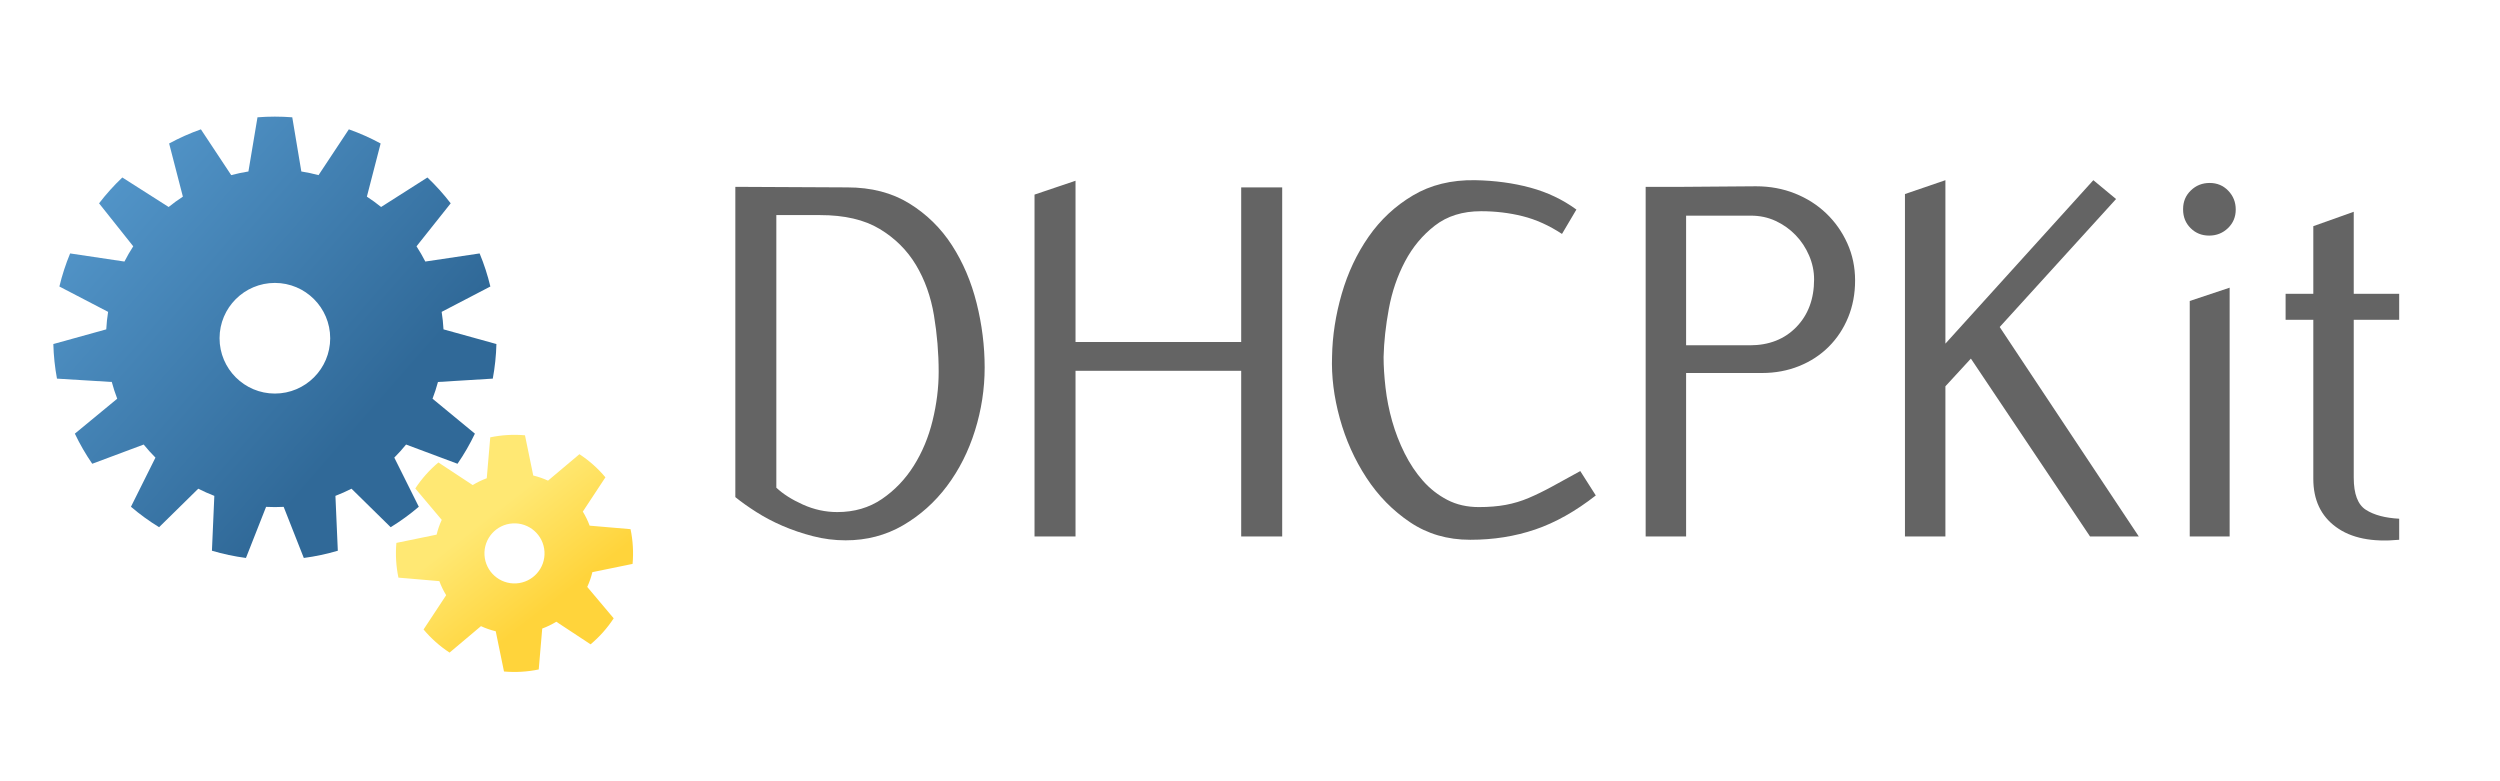 <?xml version="1.0" standalone="no"?>
<!DOCTYPE svg PUBLIC "-//W3C//DTD SVG 1.1//EN" "http://www.w3.org/Graphics/SVG/1.1/DTD/svg11.dtd">
<svg width="100%" height="100%" viewBox="0 0 1280 400" version="1.1" xmlns="http://www.w3.org/2000/svg" xmlns:xlink="http://www.w3.org/1999/xlink" xml:space="preserve" style="fill-rule:evenodd;clip-rule:evenodd;stroke-linejoin:round;stroke-miterlimit:1.414;">
    <g id="Layer1" transform="matrix(1,0,0,1,0,-200)">
        <g transform="matrix(0.985,0,0,0.985,90.866,175.08)">
            <path d="M289.974,122.416L348.15,122.704C360.63,122.704 371.382,125.488 380.406,131.056C389.43,136.624 396.822,143.872 402.582,152.8C408.342,161.728 412.614,171.76 415.398,182.896C418.182,194.032 419.574,205.168 419.574,216.304C419.574,227.44 417.894,238.384 414.534,249.136C411.174,259.888 406.326,269.488 399.99,277.936C393.654,286.384 386.022,293.2 377.094,298.384C368.166,303.568 358.23,306.16 347.286,306.16C341.526,306.16 335.862,305.44 330.294,304C324.726,302.56 319.494,300.784 314.598,298.672C309.702,296.56 305.142,294.16 300.918,291.472C296.694,288.784 293.046,286.192 289.974,283.696L289.974,122.416ZM311.286,137.104L311.286,278.8C314.742,282.064 319.35,284.992 325.11,287.584C330.87,290.176 336.822,291.472 342.966,291.472C351.798,291.472 359.526,289.216 366.15,284.704C372.774,280.192 378.294,274.432 382.71,267.424C387.126,260.416 390.39,252.592 392.502,243.952C394.614,235.312 395.67,226.864 395.67,218.608C395.67,208.816 394.854,199.024 393.222,189.232C391.59,179.44 388.47,170.704 383.862,163.024C379.254,155.344 372.966,149.104 364.998,144.304C357.03,139.504 346.71,137.104 334.038,137.104L311.286,137.104Z" style="fill:rgb(100,100,100);fill-rule:nonzero;"/>
            <path d="M552.918,304.144L552.918,218.032L466.806,218.032L466.806,304.144L445.494,304.144L445.494,126.448L466.806,119.248L466.806,203.056L552.918,203.056L552.918,122.704L574.23,122.704L574.23,304.144L552.918,304.144Z" style="fill:rgb(100,100,100);fill-rule:nonzero;"/>
            <path d="M737.238,282.832C726.678,291.088 716.166,296.992 705.702,300.544C695.238,304.096 684.054,305.872 672.15,305.872L671.862,305.872C660.15,305.872 649.782,302.848 640.758,296.8C631.734,290.752 624.15,283.024 618.006,273.616C611.862,264.208 607.254,253.936 604.182,242.8C601.11,231.664 599.766,220.912 600.15,210.544C600.342,199.792 602.022,188.944 605.19,178C608.358,167.056 613.014,157.168 619.158,148.336C625.302,139.504 632.982,132.352 642.198,126.88C651.414,121.408 662.166,118.768 674.454,118.96C684.822,119.152 694.422,120.448 703.254,122.848C712.086,125.248 720.054,129.04 727.158,134.224L719.67,146.896C712.95,142.48 706.134,139.408 699.222,137.68C692.31,135.952 685.11,135.088 677.622,135.088C668.022,135.088 660.006,137.584 653.574,142.576C647.142,147.568 641.958,153.808 638.022,161.296C634.086,168.784 631.302,176.944 629.67,185.776C628.038,194.608 627.126,202.96 626.934,210.832C626.934,215.632 627.27,220.96 627.942,226.816C628.614,232.672 629.766,238.48 631.398,244.24C633.03,250 635.19,255.568 637.878,260.944C640.566,266.32 643.734,271.072 647.382,275.2C651.03,279.328 655.254,282.64 660.054,285.136C664.854,287.632 670.326,288.88 676.47,288.88C681.654,288.88 686.31,288.496 690.438,287.728C694.566,286.96 698.55,285.76 702.39,284.128C706.23,282.496 710.262,280.528 714.486,278.224C718.71,275.92 723.606,273.232 729.174,270.16L737.238,282.832Z" style="fill:rgb(100,100,100);fill-rule:nonzero;"/>
            <path d="M763.158,304.144L763.158,122.416L783.03,122.416C788.79,122.416 795.03,122.368 801.75,122.272C808.47,122.176 814.71,122.128 820.47,122.128C827.766,122.128 834.534,123.376 840.774,125.872C847.014,128.368 852.438,131.824 857.046,136.24C861.654,140.656 865.302,145.84 867.99,151.792C870.678,157.744 872.022,164.176 872.022,171.088C872.022,178 870.822,184.384 868.422,190.24C866.022,196.096 862.662,201.184 858.342,205.504C854.022,209.824 848.886,213.184 842.934,215.584C836.982,217.984 830.55,219.184 823.638,219.184L784.182,219.184L784.182,304.144L763.158,304.144ZM817.302,204.784C827.286,204.784 835.35,201.616 841.494,195.28C847.638,188.944 850.71,180.688 850.71,170.512C850.71,166.288 849.846,162.16 848.118,158.128C846.39,154.096 844.038,150.544 841.062,147.472C838.086,144.4 834.63,141.952 830.694,140.128C826.758,138.304 822.486,137.392 817.878,137.392L784.182,137.392L784.182,204.784L817.302,204.784Z" style="fill:rgb(100,100,100);fill-rule:nonzero;"/>
            <path d="M994.134,304.144L932.214,211.696L918.966,226.096L918.966,304.144L897.942,304.144L897.942,126.16L918.966,118.96L918.966,203.92L995.862,118.96L1007.67,128.752L947.19,195.28L1019.48,304.144L994.134,304.144Z" style="fill:rgb(100,100,100);fill-rule:nonzero;"/>
            <path d="M1042.52,133.936C1042.52,130.096 1043.86,126.88 1046.55,124.288C1049.24,121.696 1052.5,120.4 1056.34,120.4C1060.18,120.4 1063.4,121.744 1065.99,124.432C1068.58,127.12 1069.88,130.384 1069.88,134.224C1069.88,138.064 1068.53,141.28 1065.85,143.872C1063.16,146.464 1059.89,147.76 1056.05,147.76C1052.21,147.76 1049,146.464 1046.41,143.872C1043.81,141.28 1042.52,138.064 1042.52,134.224L1042.52,133.936ZM1045.97,304.144L1045.97,181.744L1066.71,174.832L1066.71,304.144L1045.97,304.144Z" style="fill:rgb(100,100,100);fill-rule:nonzero;"/>
            <path d="M1154.84,305.872C1140.82,307.216 1129.88,305.008 1122.01,299.248C1114.13,293.488 1110.2,285.136 1110.2,274.192L1110.2,191.536L1095.8,191.536L1095.8,178L1110.2,178L1110.2,142.864L1131.22,135.376L1131.22,178L1154.84,178L1154.84,191.536L1131.22,191.536L1131.22,273.616C1131.22,282.064 1133.33,287.632 1137.56,290.32C1141.78,293.008 1147.54,294.544 1154.84,294.928L1154.84,305.872Z" style="fill:rgb(100,100,100);fill-rule:nonzero;"/>
        </g>
        <g>
            <g transform="matrix(0.734,0,0,0.734,-60.457,201.582)">
                <path d="M286.235,79.671C278.162,79.036 270.051,79.036 261.977,79.671L255.653,117.454C251.61,118.095 247.603,118.947 243.649,120.005L222.504,88.062C214.87,90.765 207.46,94.064 200.343,97.928L209.933,135.017C206.501,137.247 203.187,139.655 200.005,142.23L167.695,121.649C161.821,127.223 156.394,133.251 151.464,139.675L175.309,169.657C173.081,173.091 171.033,176.638 169.174,180.285L131.286,174.624C128.187,182.106 125.68,189.82 123.79,197.695L157.769,215.385C157.129,219.428 156.701,223.502 156.486,227.59L119.572,237.829C119.784,245.925 120.631,253.991 122.107,261.954L160.344,264.294C161.404,268.248 162.67,272.144 164.136,275.965L134.578,300.334C138.064,307.643 142.12,314.668 146.706,321.342L182.59,307.928C185.166,311.108 187.907,314.152 190.801,317.047L173.71,351.332C179.868,356.591 186.429,361.359 193.334,365.59L220.659,338.741C224.307,340.598 228.049,342.264 231.87,343.732L230.201,382.004C237.966,384.304 245.899,385.99 253.928,387.047L267.97,351.405C272.058,351.619 276.154,351.619 280.242,351.405L294.284,387.047C302.313,385.99 310.247,384.304 318.011,382.004L316.342,343.732C320.163,342.264 323.905,340.598 327.553,338.741L354.878,365.59C361.783,361.359 368.345,356.591 374.503,351.332L357.411,317.047C360.305,314.152 363.046,311.108 365.623,307.928L401.506,321.342C406.093,314.668 410.148,307.643 413.635,300.334L384.076,275.965C385.542,272.144 386.808,268.248 387.868,264.294L426.105,261.954C427.581,253.991 428.429,245.925 428.641,237.829L391.726,227.59C391.511,223.502 391.083,219.428 390.443,215.385L424.422,197.695C422.532,189.82 420.026,182.106 416.926,174.624L379.039,180.285C377.179,176.638 375.131,173.091 372.903,169.657L396.749,139.675C391.819,133.251 386.392,127.223 380.517,121.649L348.207,142.23C345.025,139.655 341.712,137.247 338.279,135.017L347.869,97.928C340.752,94.064 333.342,90.765 325.709,88.062L304.563,120.005C300.609,118.947 296.602,118.095 292.56,117.454L286.235,79.671ZM274.106,195.193C295.404,195.193 312.695,212.484 312.695,233.782C312.695,255.08 295.404,272.372 274.106,272.372C252.808,272.372 235.517,255.08 235.517,233.782C235.517,212.484 252.808,195.193 274.106,195.193Z" style="fill:url(#_Linear1);"/>
            </g>
            <g transform="matrix(0.392,-0.023,0.023,0.392,150.593,398.001)">
                <path d="M296.789,80.868C281.749,78.637 266.463,78.637 251.423,80.868L243.742,133.848C237.226,135.827 230.92,138.439 224.912,141.647L182.018,109.616C169.806,118.674 158.997,129.483 149.94,141.695L181.971,184.589C178.763,190.596 176.151,196.902 174.171,203.418L121.192,211.1C118.961,226.139 118.961,241.426 121.192,256.465L174.171,264.147C176.151,270.662 178.763,276.969 181.971,282.976L149.94,325.87C158.997,338.082 169.806,348.891 182.018,357.948L224.912,325.918C230.92,329.125 237.226,331.737 243.742,333.717L251.423,386.697C266.463,388.928 281.749,388.928 296.789,386.697L304.471,333.717C310.986,331.737 317.293,329.125 323.3,325.918L366.194,357.948C378.406,348.891 389.215,338.082 398.272,325.87L366.242,282.976C369.449,276.969 372.061,270.662 374.041,264.147L427.021,256.465C429.251,241.426 429.251,226.139 427.021,211.1L374.041,203.418C372.061,196.902 369.449,190.596 366.242,184.589L398.272,141.695C389.215,129.483 378.406,118.674 366.194,109.616L323.3,141.647C317.293,138.439 310.986,135.827 304.471,133.848L296.789,80.868ZM274.106,194.606C295.728,194.606 313.283,212.16 313.283,233.782C313.283,255.405 295.728,272.959 274.106,272.959C252.484,272.959 234.929,255.405 234.929,233.782C234.929,212.16 252.484,194.606 274.106,194.606Z" style="fill:url(#_Linear2);"/>
            </g>
        </g>
    </g>
    <defs>
        <linearGradient id="_Linear1" x1="0" y1="0" x2="1" y2="0" gradientUnits="userSpaceOnUse" gradientTransform="matrix(230.4,198.213,-200.142,228.18,119.519,79.195)"><stop offset="0%" style="stop-color:rgb(90,159,212);stop-opacity:1"/><stop offset="100%" style="stop-color:rgb(48,105,152);stop-opacity:1"/></linearGradient>
        <linearGradient id="_Linear2" x1="0" y1="0" x2="1" y2="0" gradientUnits="userSpaceOnUse" gradientTransform="matrix(-82.109,-115.511,117.291,-80.863,274.106,333.571)"><stop offset="0%" style="stop-color:rgb(255,212,59);stop-opacity:1"/><stop offset="100%" style="stop-color:rgb(255,232,115);stop-opacity:1"/></linearGradient>
    </defs>
</svg>
